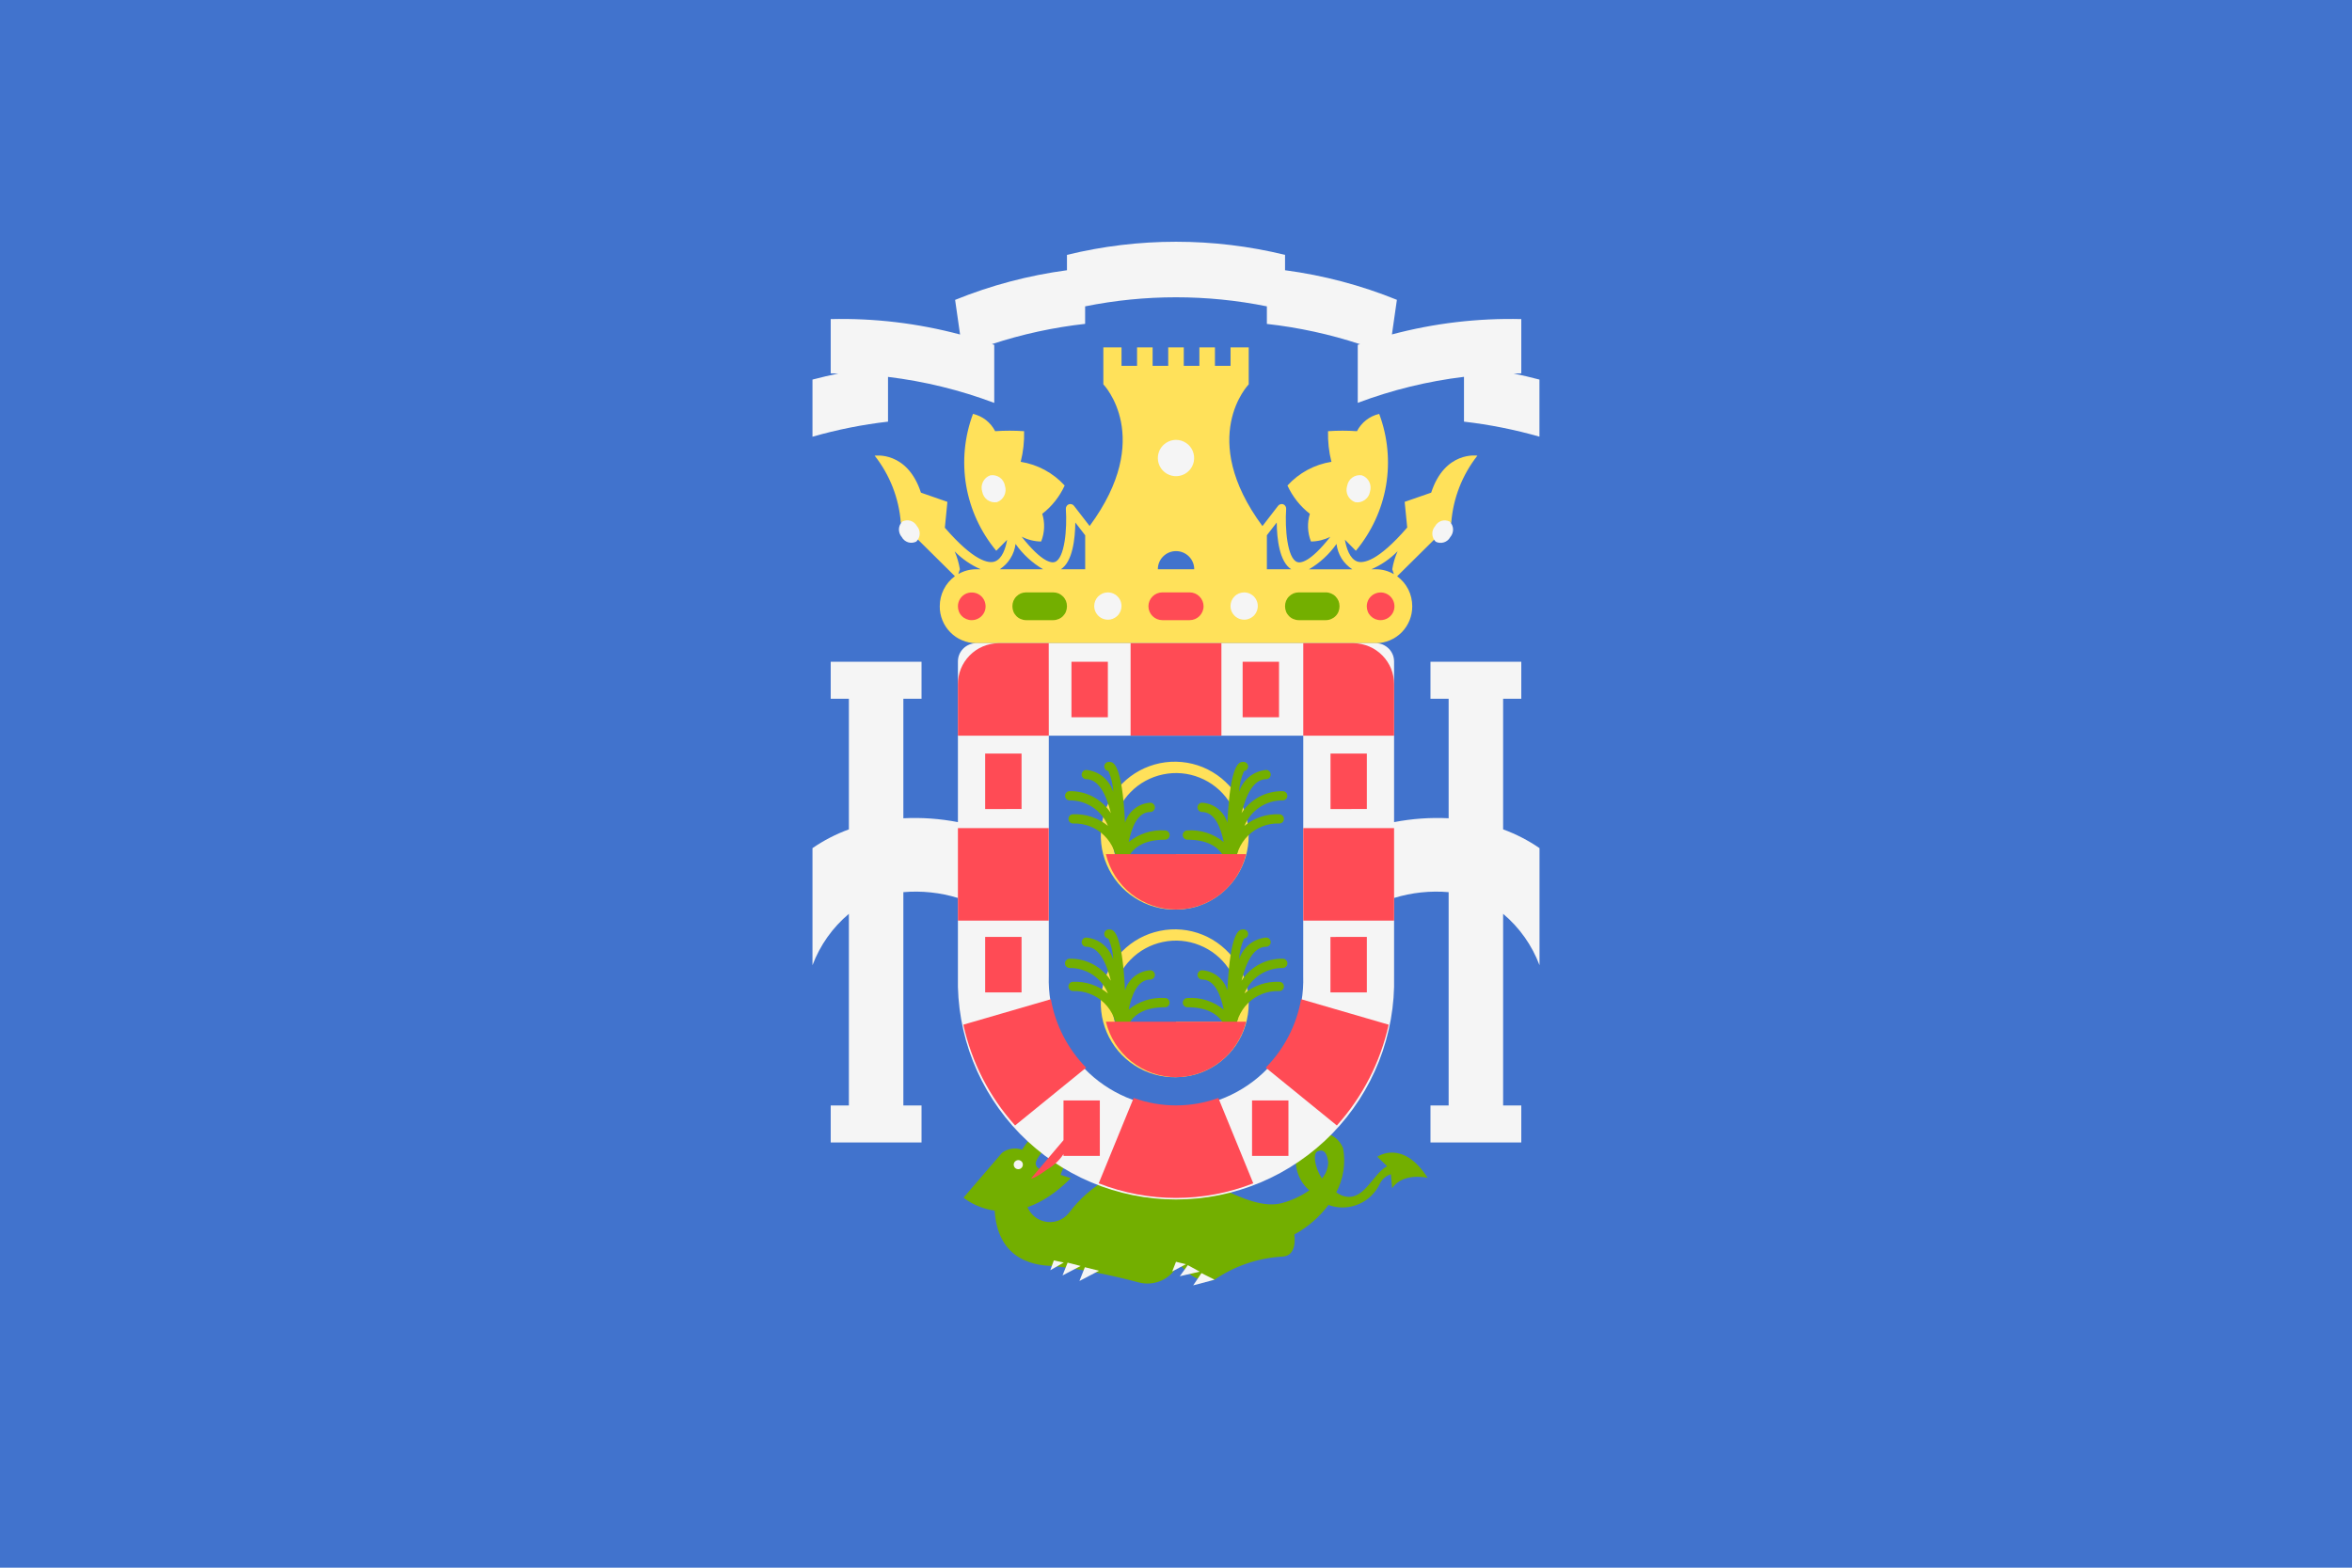 <svg viewBox="0 0 36 24" fill="none" xmlns="http://www.w3.org/2000/svg">
	<path d="M36 24H0V0H36" fill="#4173CD" />
	<path
		d="M15.636 10.98H15.079V10.13H15.636V10.98ZM15.079 13.81H15.636V12.96H15.079V13.81ZM15.358 16.641H15.914V15.791H15.358V16.641ZM20.086 16.641H20.643V15.791H20.086V16.641ZM20.365 10.98H20.921V10.13H20.365V10.98ZM18.278 10.13H17.722V10.98H18.278V10.13ZM20.365 13.81H20.921V12.96H20.365V13.81ZM17.722 18.056H18.278V17.207H17.722V18.056ZM19.112 12.793C19.113 13.009 19.052 13.22 18.937 13.403C18.822 13.585 18.657 13.731 18.462 13.823L18.452 13.827C18.432 13.837 18.412 13.844 18.392 13.851L18.354 13.866C18.32 13.878 18.286 13.888 18.251 13.896L18.207 13.905C18.185 13.909 18.163 13.912 18.141 13.915L18.105 13.92C18.071 13.923 18.035 13.925 18 13.925C17.775 13.929 17.555 13.866 17.366 13.743C17.177 13.621 17.029 13.446 16.941 13.239C16.852 13.033 16.827 12.805 16.869 12.584C16.91 12.363 17.016 12.16 17.174 11.999C17.331 11.839 17.533 11.73 17.753 11.684C17.973 11.639 18.202 11.66 18.41 11.745C18.618 11.831 18.796 11.976 18.921 12.162C19.046 12.349 19.113 12.568 19.113 12.793H19.112ZM18.974 12.793C18.971 12.601 18.911 12.414 18.802 12.256C18.693 12.098 18.54 11.976 18.362 11.905C18.184 11.833 17.988 11.816 17.8 11.856C17.613 11.895 17.44 11.989 17.306 12.126C17.171 12.263 17.08 12.436 17.044 12.625C17.007 12.813 17.028 13.008 17.102 13.185C17.176 13.362 17.301 13.514 17.461 13.62C17.62 13.726 17.808 13.783 18 13.783V13.076H18.933C18.96 12.984 18.973 12.889 18.973 12.793H18.974ZM19.113 15.358C19.114 15.588 19.045 15.812 18.916 16.002C18.786 16.191 18.602 16.337 18.387 16.419L18.3 16.448L18.257 16.459C18.239 16.463 18.222 16.467 18.204 16.471L18.15 16.479C18.135 16.481 18.119 16.484 18.103 16.485C18.078 16.488 18.053 16.489 18.027 16.489L18 16.491C17.775 16.495 17.555 16.432 17.366 16.31C17.177 16.188 17.029 16.012 16.941 15.806C16.852 15.599 16.827 15.371 16.868 15.15C16.91 14.93 17.016 14.726 17.174 14.566C17.331 14.406 17.532 14.296 17.753 14.251C17.973 14.205 18.201 14.226 18.409 14.311C18.617 14.396 18.795 14.541 18.92 14.727C19.046 14.914 19.113 15.133 19.113 15.358ZM18.973 15.358C18.97 15.166 18.91 14.979 18.801 14.821C18.692 14.663 18.539 14.541 18.36 14.47C18.182 14.398 17.987 14.381 17.799 14.421C17.611 14.46 17.439 14.554 17.305 14.691C17.17 14.828 17.079 15.002 17.043 15.19C17.006 15.379 17.027 15.574 17.101 15.751C17.175 15.928 17.3 16.079 17.46 16.185C17.62 16.292 17.808 16.348 18 16.348V15.641H18.933C18.96 15.549 18.973 15.454 18.973 15.358ZM22.613 6.976C22.381 7.271 22.242 7.628 22.213 8.002L21.385 8.822C21.457 8.875 21.515 8.944 21.556 9.024C21.596 9.104 21.616 9.193 21.616 9.282C21.617 9.431 21.559 9.574 21.455 9.68C21.351 9.785 21.209 9.846 21.06 9.847H14.94C14.866 9.846 14.793 9.831 14.726 9.802C14.658 9.774 14.596 9.732 14.545 9.679C14.493 9.627 14.452 9.564 14.425 9.496C14.397 9.428 14.383 9.355 14.384 9.281C14.384 9.191 14.405 9.103 14.445 9.023C14.485 8.943 14.544 8.874 14.616 8.821L13.788 8.001C13.759 7.627 13.62 7.271 13.388 6.976C13.388 6.976 13.887 6.899 14.096 7.542L14.501 7.683L14.462 8.079C14.909 8.595 15.133 8.629 15.226 8.596C15.34 8.556 15.393 8.391 15.415 8.264L15.249 8.432C15.01 8.145 14.851 7.8 14.788 7.432C14.726 7.064 14.762 6.686 14.893 6.336C14.965 6.353 15.033 6.385 15.092 6.431C15.15 6.477 15.198 6.535 15.232 6.601C15.38 6.591 15.527 6.591 15.675 6.601C15.679 6.759 15.662 6.917 15.623 7.07C15.882 7.111 16.119 7.239 16.296 7.433C16.218 7.603 16.101 7.752 15.953 7.866C15.996 8.005 15.99 8.155 15.936 8.29C15.832 8.289 15.73 8.263 15.637 8.216C15.95 8.613 16.097 8.622 16.147 8.603C16.297 8.547 16.335 8.094 16.314 7.791C16.313 7.776 16.317 7.761 16.325 7.749C16.332 7.736 16.344 7.726 16.358 7.721C16.372 7.715 16.387 7.715 16.402 7.719C16.416 7.723 16.429 7.731 16.438 7.743L16.678 8.053C17.678 6.697 16.888 5.884 16.888 5.884V5.318H17.166V5.601H17.404V5.318H17.642V5.601H17.881V5.318H18.119V5.601H18.358V5.318H18.596V5.601H18.835V5.318H19.113V5.884C19.113 5.884 18.321 6.697 19.323 8.054L19.563 7.743C19.572 7.731 19.585 7.723 19.599 7.719C19.613 7.715 19.628 7.715 19.642 7.72C19.656 7.726 19.668 7.736 19.675 7.748C19.683 7.761 19.687 7.776 19.686 7.791C19.666 8.094 19.703 8.547 19.854 8.604C19.904 8.623 20.05 8.614 20.362 8.218C20.27 8.264 20.169 8.289 20.066 8.29C20.012 8.155 20.006 8.005 20.049 7.866C19.901 7.752 19.784 7.603 19.706 7.433C19.883 7.239 20.12 7.111 20.379 7.07C20.34 6.917 20.323 6.759 20.327 6.601C20.474 6.591 20.622 6.591 20.77 6.601C20.804 6.535 20.852 6.477 20.911 6.431C20.97 6.385 21.038 6.353 21.11 6.336C21.241 6.686 21.277 7.064 21.215 7.432C21.152 7.8 20.992 8.145 20.753 8.432L20.585 8.262C20.607 8.389 20.659 8.555 20.774 8.596C20.867 8.628 21.091 8.595 21.539 8.076L21.5 7.683L21.906 7.542C22.115 6.899 22.612 6.975 22.613 6.976ZM20.034 8.716H20.699C20.633 8.673 20.576 8.616 20.534 8.549C20.493 8.481 20.466 8.406 20.457 8.327C20.346 8.485 20.201 8.619 20.034 8.716ZM19.391 8.194V8.715H19.764C19.582 8.601 19.544 8.243 19.542 7.999L19.391 8.194ZM17.722 8.715H18.279C18.279 8.641 18.25 8.57 18.197 8.518C18.145 8.466 18.074 8.437 18 8.437C17.927 8.437 17.856 8.466 17.804 8.518C17.751 8.57 17.722 8.641 17.722 8.715ZM16.237 8.715H16.61V8.195L16.459 7.999C16.456 8.243 16.419 8.601 16.237 8.715ZM15.302 8.715H15.966C15.799 8.618 15.655 8.485 15.544 8.327C15.535 8.405 15.508 8.481 15.466 8.548C15.425 8.615 15.368 8.672 15.302 8.715ZM14.94 8.715H15.01C14.861 8.65 14.726 8.557 14.612 8.441C14.65 8.529 14.677 8.621 14.692 8.715L14.668 8.788C14.751 8.74 14.845 8.715 14.94 8.715ZM21.31 8.715C21.325 8.62 21.353 8.527 21.392 8.439C21.277 8.556 21.141 8.65 20.99 8.715H21.06C21.157 8.715 21.252 8.741 21.335 8.79L21.31 8.715Z"
		fill="#FFE15A"
	/>
	<path
		d="M15.224 18.316C15.172 19.259 15.786 19.376 16.118 19.381C16.559 19.432 16.995 19.516 17.423 19.631C17.545 19.665 17.675 19.653 17.789 19.599C17.903 19.544 17.993 19.45 18.043 19.334C18.32 19.704 18.59 19.591 18.59 19.591C18.899 19.379 19.261 19.257 19.635 19.237C19.867 19.222 19.811 18.899 19.811 18.899C20.017 18.787 20.195 18.632 20.336 18.445L20.351 18.453C20.498 18.502 20.658 18.495 20.8 18.433C20.942 18.372 21.056 18.26 21.121 18.119C21.138 18.085 21.162 18.055 21.19 18.031C21.219 18.006 21.253 17.988 21.289 17.977L21.308 18.191C21.479 17.94 21.852 18.032 21.852 18.032C21.469 17.432 21.082 17.709 21.082 17.709L21.232 17.854C21.003 17.971 20.868 18.434 20.532 18.299C20.505 18.286 20.478 18.272 20.453 18.255C20.563 18.047 20.6 17.808 20.557 17.576C20.531 17.512 20.488 17.456 20.433 17.414C20.377 17.373 20.311 17.348 20.242 17.342C20.173 17.337 20.104 17.35 20.042 17.381C19.98 17.413 19.928 17.461 19.892 17.52C19.836 17.637 19.82 17.77 19.847 17.897C19.874 18.024 19.942 18.139 20.041 18.223C19.915 18.311 19.774 18.377 19.625 18.417C19.081 18.571 18.265 17.843 17.7 17.812C17.436 17.838 17.181 17.919 16.95 18.05C16.719 18.181 16.518 18.358 16.36 18.571C16.315 18.626 16.256 18.668 16.189 18.69C16.121 18.713 16.049 18.716 15.98 18.698C15.911 18.681 15.849 18.645 15.8 18.593C15.751 18.541 15.718 18.477 15.705 18.407M20.165 17.627C20.27 17.581 20.315 17.663 20.33 17.797C20.327 17.887 20.293 17.974 20.233 18.042C20.116 17.859 20.097 17.657 20.164 17.627H20.165ZM17.832 12.713C17.631 12.699 17.432 12.763 17.276 12.891C17.32 12.668 17.412 12.431 17.606 12.431C17.625 12.431 17.643 12.424 17.656 12.41C17.669 12.397 17.677 12.379 17.677 12.36C17.677 12.341 17.669 12.323 17.656 12.31C17.643 12.296 17.625 12.289 17.606 12.289C17.518 12.294 17.434 12.326 17.365 12.381C17.296 12.436 17.245 12.511 17.22 12.595C17.174 11.667 17.033 11.664 16.98 11.664C16.961 11.662 16.943 11.668 16.928 11.679C16.914 11.691 16.904 11.708 16.902 11.726C16.901 11.745 16.906 11.764 16.918 11.778C16.929 11.793 16.946 11.802 16.965 11.804C17.009 11.905 17.035 12.013 17.039 12.123C17.011 12.032 16.957 11.952 16.884 11.892C16.811 11.832 16.721 11.796 16.627 11.787C16.608 11.787 16.59 11.794 16.577 11.808C16.564 11.821 16.556 11.839 16.556 11.858C16.556 11.877 16.564 11.895 16.577 11.908C16.59 11.921 16.608 11.929 16.627 11.929C16.817 11.929 16.933 12.165 17.003 12.448C16.935 12.343 16.842 12.257 16.731 12.198C16.621 12.139 16.497 12.11 16.372 12.112C16.353 12.112 16.335 12.119 16.322 12.133C16.309 12.146 16.302 12.164 16.302 12.182C16.302 12.201 16.309 12.219 16.322 12.232C16.335 12.246 16.353 12.253 16.372 12.253C16.497 12.252 16.62 12.288 16.725 12.358C16.829 12.427 16.911 12.527 16.958 12.643C16.808 12.52 16.618 12.457 16.424 12.466C16.405 12.466 16.387 12.473 16.374 12.487C16.361 12.5 16.354 12.518 16.354 12.537C16.354 12.555 16.361 12.573 16.374 12.586C16.387 12.6 16.405 12.607 16.424 12.607C16.512 12.604 16.6 12.618 16.682 12.65C16.765 12.682 16.84 12.73 16.902 12.792C16.965 12.854 17.015 12.928 17.048 13.009C17.082 13.091 17.098 13.179 17.096 13.267C17.096 13.278 17.103 13.285 17.106 13.294C17.11 13.302 17.11 13.312 17.116 13.318C17.123 13.325 17.13 13.33 17.139 13.333C17.148 13.336 17.157 13.338 17.166 13.338C17.173 13.338 17.177 13.333 17.184 13.331C17.194 13.328 17.203 13.322 17.211 13.315C17.218 13.307 17.224 13.298 17.227 13.288C17.229 13.281 17.235 13.276 17.235 13.268C17.235 13.251 17.247 12.855 17.832 12.855C17.851 12.855 17.869 12.848 17.882 12.834C17.895 12.821 17.903 12.803 17.903 12.784C17.903 12.765 17.895 12.747 17.882 12.734C17.869 12.72 17.851 12.713 17.832 12.713ZM18.174 12.713C18.375 12.699 18.574 12.763 18.73 12.891C18.686 12.668 18.593 12.431 18.4 12.431C18.381 12.431 18.363 12.424 18.35 12.41C18.337 12.397 18.329 12.379 18.329 12.36C18.329 12.341 18.337 12.323 18.35 12.31C18.363 12.296 18.381 12.289 18.4 12.289C18.488 12.294 18.572 12.326 18.641 12.381C18.71 12.436 18.761 12.511 18.786 12.595C18.832 11.667 18.973 11.664 19.026 11.664C19.045 11.662 19.063 11.668 19.078 11.679C19.092 11.691 19.102 11.708 19.104 11.726C19.105 11.745 19.1 11.764 19.088 11.778C19.077 11.793 19.06 11.802 19.041 11.804C18.996 11.905 18.971 12.013 18.966 12.123C18.994 12.032 19.048 11.952 19.121 11.892C19.195 11.832 19.285 11.796 19.379 11.787C19.398 11.787 19.416 11.794 19.429 11.808C19.442 11.821 19.45 11.839 19.45 11.858C19.45 11.877 19.442 11.895 19.429 11.908C19.416 11.921 19.398 11.929 19.379 11.929C19.189 11.929 19.073 12.165 19.003 12.448C19.071 12.343 19.164 12.257 19.275 12.198C19.385 12.139 19.509 12.11 19.634 12.112C19.653 12.112 19.671 12.119 19.684 12.133C19.697 12.146 19.704 12.164 19.704 12.182C19.704 12.201 19.697 12.219 19.684 12.232C19.671 12.246 19.653 12.253 19.634 12.253C19.509 12.252 19.386 12.288 19.281 12.358C19.177 12.427 19.095 12.527 19.048 12.643C19.198 12.52 19.388 12.457 19.582 12.466C19.601 12.466 19.619 12.473 19.632 12.487C19.645 12.5 19.652 12.518 19.652 12.537C19.652 12.555 19.645 12.573 19.632 12.586C19.619 12.6 19.601 12.607 19.582 12.607C19.494 12.604 19.406 12.618 19.324 12.65C19.241 12.682 19.166 12.73 19.104 12.792C19.041 12.854 18.991 12.928 18.958 13.009C18.924 13.091 18.908 13.179 18.91 13.267C18.91 13.278 18.903 13.285 18.9 13.294C18.896 13.302 18.895 13.312 18.89 13.318C18.883 13.325 18.876 13.33 18.867 13.333C18.858 13.336 18.849 13.338 18.84 13.338C18.833 13.338 18.828 13.333 18.822 13.331C18.812 13.328 18.803 13.322 18.795 13.315C18.788 13.307 18.782 13.298 18.779 13.288C18.777 13.281 18.771 13.276 18.771 13.268C18.771 13.251 18.759 12.855 18.174 12.855C18.155 12.855 18.137 12.848 18.124 12.834C18.11 12.821 18.103 12.803 18.103 12.784C18.103 12.765 18.11 12.747 18.124 12.734C18.137 12.72 18.155 12.713 18.174 12.713ZM17.832 15.279C17.631 15.265 17.432 15.328 17.276 15.456C17.32 15.234 17.412 14.996 17.606 14.996C17.625 14.996 17.643 14.989 17.656 14.975C17.669 14.962 17.677 14.944 17.677 14.925C17.677 14.906 17.669 14.888 17.656 14.875C17.643 14.861 17.625 14.854 17.606 14.854C17.518 14.859 17.434 14.892 17.365 14.947C17.296 15.002 17.245 15.076 17.22 15.161C17.174 14.232 17.033 14.229 16.98 14.229C16.961 14.227 16.943 14.232 16.928 14.244C16.914 14.256 16.904 14.273 16.902 14.291C16.901 14.31 16.906 14.329 16.918 14.343C16.929 14.358 16.946 14.367 16.965 14.369C17.01 14.47 17.035 14.579 17.039 14.689C17.011 14.598 16.957 14.518 16.884 14.458C16.811 14.398 16.721 14.362 16.627 14.353C16.608 14.353 16.59 14.36 16.577 14.374C16.564 14.387 16.556 14.405 16.556 14.424C16.556 14.442 16.564 14.46 16.577 14.473C16.59 14.487 16.608 14.494 16.627 14.494C16.817 14.494 16.933 14.73 17.003 15.014C16.935 14.909 16.842 14.822 16.731 14.763C16.621 14.704 16.497 14.675 16.372 14.677C16.353 14.677 16.335 14.684 16.322 14.698C16.308 14.711 16.301 14.729 16.301 14.748C16.301 14.767 16.308 14.785 16.322 14.798C16.335 14.812 16.353 14.819 16.372 14.819C16.497 14.818 16.62 14.854 16.725 14.923C16.829 14.993 16.91 15.092 16.958 15.208C16.808 15.085 16.618 15.022 16.424 15.031C16.405 15.031 16.387 15.038 16.374 15.052C16.361 15.065 16.354 15.083 16.354 15.101C16.354 15.12 16.361 15.138 16.374 15.151C16.387 15.165 16.405 15.172 16.424 15.172C16.512 15.169 16.6 15.183 16.683 15.215C16.765 15.247 16.84 15.295 16.903 15.357C16.966 15.419 17.015 15.493 17.049 15.575C17.082 15.657 17.098 15.745 17.096 15.833C17.097 15.842 17.101 15.851 17.106 15.859C17.11 15.867 17.11 15.877 17.116 15.883C17.123 15.889 17.13 15.895 17.139 15.898C17.148 15.902 17.157 15.903 17.166 15.903C17.173 15.903 17.177 15.898 17.184 15.896C17.194 15.893 17.203 15.887 17.211 15.88C17.218 15.872 17.224 15.863 17.227 15.853C17.229 15.846 17.235 15.841 17.235 15.833C17.235 15.816 17.247 15.42 17.832 15.42C17.851 15.42 17.869 15.413 17.882 15.399C17.895 15.386 17.902 15.368 17.902 15.35C17.902 15.331 17.895 15.313 17.882 15.3C17.869 15.286 17.851 15.279 17.832 15.279ZM18.174 15.279C18.375 15.265 18.574 15.328 18.73 15.456C18.686 15.234 18.593 14.996 18.4 14.996C18.381 14.996 18.363 14.989 18.35 14.975C18.337 14.962 18.329 14.944 18.329 14.925C18.329 14.906 18.337 14.888 18.35 14.875C18.363 14.861 18.381 14.854 18.4 14.854C18.488 14.859 18.572 14.892 18.641 14.947C18.71 15.002 18.761 15.076 18.786 15.161C18.832 14.232 18.973 14.229 19.026 14.229C19.045 14.227 19.063 14.232 19.078 14.244C19.092 14.256 19.102 14.273 19.104 14.291C19.105 14.31 19.1 14.329 19.088 14.343C19.077 14.358 19.06 14.367 19.041 14.369C18.996 14.47 18.971 14.579 18.966 14.689C18.994 14.598 19.048 14.518 19.121 14.458C19.195 14.398 19.285 14.362 19.379 14.353C19.398 14.353 19.416 14.36 19.429 14.374C19.442 14.387 19.45 14.405 19.45 14.424C19.45 14.442 19.442 14.46 19.429 14.473C19.416 14.487 19.398 14.494 19.379 14.494C19.189 14.494 19.073 14.73 19.003 15.014C19.071 14.909 19.164 14.822 19.275 14.763C19.385 14.704 19.509 14.675 19.634 14.677C19.653 14.677 19.671 14.684 19.684 14.698C19.698 14.711 19.705 14.729 19.705 14.748C19.705 14.767 19.698 14.785 19.684 14.798C19.671 14.812 19.653 14.819 19.634 14.819C19.509 14.818 19.386 14.854 19.281 14.923C19.177 14.993 19.096 15.092 19.048 15.208C19.198 15.085 19.388 15.022 19.582 15.031C19.601 15.031 19.619 15.038 19.632 15.052C19.645 15.065 19.652 15.083 19.652 15.101C19.652 15.12 19.645 15.138 19.632 15.151C19.619 15.165 19.601 15.172 19.582 15.172C19.494 15.169 19.406 15.183 19.323 15.215C19.241 15.247 19.166 15.295 19.103 15.357C19.04 15.419 18.991 15.493 18.957 15.575C18.924 15.657 18.908 15.745 18.91 15.833C18.909 15.842 18.905 15.851 18.9 15.859C18.896 15.867 18.895 15.877 18.89 15.883C18.883 15.889 18.876 15.895 18.867 15.898C18.858 15.902 18.849 15.903 18.84 15.903C18.833 15.903 18.828 15.898 18.822 15.896C18.812 15.893 18.803 15.887 18.795 15.88C18.788 15.872 18.782 15.863 18.779 15.853C18.777 15.846 18.771 15.841 18.771 15.833C18.771 15.816 18.759 15.42 18.174 15.42C18.155 15.42 18.137 15.413 18.124 15.399C18.111 15.386 18.104 15.368 18.104 15.35C18.104 15.331 18.111 15.313 18.124 15.3C18.137 15.286 18.155 15.279 18.174 15.279ZM20.294 9.494H19.878C19.85 9.494 19.823 9.488 19.797 9.477C19.772 9.467 19.748 9.451 19.729 9.431C19.71 9.411 19.694 9.388 19.684 9.362C19.674 9.336 19.669 9.309 19.669 9.281C19.669 9.253 19.674 9.226 19.684 9.2C19.695 9.175 19.71 9.151 19.729 9.132C19.749 9.112 19.772 9.096 19.797 9.085C19.823 9.075 19.85 9.069 19.878 9.069H20.295C20.323 9.069 20.35 9.075 20.375 9.086C20.401 9.097 20.424 9.112 20.443 9.132C20.462 9.152 20.477 9.175 20.488 9.2C20.498 9.226 20.503 9.253 20.503 9.281C20.503 9.309 20.498 9.336 20.488 9.362C20.478 9.388 20.463 9.411 20.443 9.431C20.424 9.451 20.401 9.466 20.375 9.477C20.35 9.488 20.322 9.494 20.294 9.494ZM16.122 9.494H15.705C15.677 9.494 15.65 9.488 15.624 9.477C15.599 9.467 15.575 9.451 15.556 9.431C15.537 9.411 15.521 9.388 15.511 9.362C15.501 9.336 15.496 9.309 15.496 9.281C15.496 9.253 15.501 9.226 15.511 9.2C15.522 9.175 15.537 9.151 15.556 9.132C15.576 9.112 15.599 9.096 15.624 9.085C15.65 9.075 15.677 9.069 15.705 9.069H16.122C16.15 9.069 16.177 9.075 16.203 9.085C16.228 9.096 16.251 9.112 16.271 9.132C16.29 9.151 16.305 9.175 16.316 9.2C16.326 9.226 16.331 9.253 16.331 9.281C16.331 9.309 16.326 9.336 16.316 9.362C16.306 9.388 16.29 9.411 16.271 9.431C16.252 9.451 16.228 9.467 16.203 9.477C16.177 9.488 16.15 9.494 16.122 9.494ZM16.456 17.653C16.392 17.649 16.329 17.662 16.272 17.691C16.215 17.719 16.167 17.763 16.133 17.817C16.063 17.914 15.873 17.947 15.853 17.82C15.835 17.706 16.229 17.35 16.229 17.35C16.203 17.312 16.164 17.284 16.119 17.271C16.075 17.257 16.027 17.26 15.984 17.277C15.813 17.321 15.644 17.602 15.644 17.602C15.593 17.583 15.538 17.578 15.484 17.586C15.43 17.595 15.379 17.617 15.336 17.65L14.748 18.335C14.748 18.335 15.47 18.963 16.39 18.037L16.234 17.986C16.275 17.856 16.352 17.741 16.456 17.653Z"
		fill="#73AF00"
	/>
	<path
		d="M16.605 19.4L16.822 19.454L16.522 19.611L16.605 19.4ZM16.341 19.33L16.263 19.526L16.541 19.381L16.341 19.33ZM16.13 19.296L16.076 19.446L16.282 19.328L16.13 19.296ZM18.263 19.678L18.59 19.591L18.39 19.49L18.263 19.678ZM18.181 19.368L18.058 19.538L18.363 19.468L18.181 19.368ZM18 19.317L17.942 19.465L18.152 19.354L18 19.317ZM13.812 7.983C13.78 8.014 13.761 8.056 13.759 8.1C13.758 8.144 13.773 8.188 13.802 8.221C13.823 8.26 13.857 8.288 13.899 8.302C13.941 8.315 13.986 8.311 14.025 8.291C14.057 8.26 14.075 8.219 14.077 8.174C14.079 8.13 14.064 8.087 14.035 8.054C14.014 8.015 13.979 7.987 13.938 7.973C13.896 7.96 13.851 7.964 13.812 7.984V7.983ZM21.966 8.055C21.937 8.088 21.921 8.132 21.923 8.176C21.925 8.22 21.943 8.262 21.975 8.293C22.014 8.313 22.059 8.316 22.101 8.303C22.143 8.29 22.177 8.261 22.198 8.222C22.227 8.189 22.242 8.145 22.241 8.101C22.239 8.057 22.22 8.015 22.188 7.984C22.149 7.965 22.104 7.961 22.063 7.974C22.021 7.988 21.986 8.017 21.966 8.055ZM21.338 10.131V14.942C21.349 15.387 21.271 15.83 21.108 16.245C20.945 16.659 20.701 17.037 20.39 17.356C20.079 17.674 19.707 17.928 19.297 18.101C18.886 18.274 18.445 18.363 18 18.363C17.555 18.363 17.114 18.274 16.703 18.101C16.293 17.928 15.921 17.674 15.61 17.356C15.299 17.037 15.055 16.659 14.892 16.245C14.729 15.83 14.651 15.387 14.662 14.942V13.747C14.392 13.664 14.108 13.634 13.827 13.658V16.924H14.105V17.49H12.715V16.924H12.993V13.99C12.743 14.2 12.551 14.471 12.436 14.777V12.984C12.609 12.865 12.796 12.769 12.993 12.697V10.697H12.715V10.131H14.105V10.697H13.827V12.527C14.107 12.513 14.387 12.533 14.662 12.586V10.13C14.662 10.093 14.668 10.057 14.682 10.022C14.696 9.988 14.716 9.957 14.742 9.931C14.768 9.904 14.799 9.884 14.833 9.869C14.867 9.855 14.903 9.847 14.94 9.847H21.06C21.097 9.847 21.134 9.855 21.168 9.869C21.201 9.884 21.232 9.905 21.258 9.931C21.284 9.958 21.304 9.989 21.318 10.023C21.332 10.057 21.338 10.094 21.338 10.131ZM19.948 11.263H16.053V14.943C16.045 15.204 16.089 15.464 16.183 15.707C16.277 15.951 16.419 16.173 16.601 16.361C16.782 16.548 17 16.697 17.24 16.799C17.48 16.901 17.739 16.953 18 16.953C18.261 16.953 18.52 16.901 18.76 16.799C19 16.697 19.218 16.548 19.399 16.361C19.581 16.173 19.723 15.951 19.817 15.707C19.911 15.464 19.955 15.204 19.947 14.943L19.948 11.263ZM16.748 9.281C16.749 9.322 16.761 9.362 16.785 9.396C16.808 9.43 16.841 9.457 16.879 9.472C16.917 9.487 16.959 9.491 17 9.483C17.04 9.474 17.077 9.454 17.106 9.425C17.135 9.395 17.154 9.358 17.162 9.318C17.17 9.277 17.166 9.235 17.15 9.197C17.134 9.159 17.107 9.127 17.073 9.104C17.038 9.081 16.998 9.069 16.957 9.069C16.929 9.069 16.902 9.075 16.877 9.085C16.851 9.096 16.828 9.112 16.808 9.132C16.789 9.151 16.774 9.175 16.763 9.2C16.753 9.226 16.748 9.253 16.748 9.281ZM18.834 9.281C18.835 9.322 18.847 9.362 18.871 9.396C18.894 9.43 18.927 9.456 18.965 9.472C19.003 9.487 19.045 9.491 19.085 9.483C19.125 9.474 19.163 9.454 19.192 9.425C19.22 9.396 19.24 9.359 19.248 9.318C19.256 9.278 19.252 9.236 19.236 9.198C19.22 9.16 19.194 9.127 19.16 9.105C19.125 9.082 19.085 9.069 19.044 9.069C19.016 9.069 18.989 9.075 18.963 9.085C18.938 9.096 18.914 9.111 18.895 9.131C18.875 9.151 18.86 9.174 18.849 9.2C18.839 9.226 18.834 9.253 18.834 9.281ZM17.722 7.017C17.723 7.072 17.74 7.125 17.771 7.17C17.802 7.215 17.846 7.25 17.897 7.27C17.948 7.291 18.004 7.295 18.057 7.284C18.111 7.273 18.16 7.246 18.198 7.207C18.237 7.168 18.263 7.118 18.273 7.064C18.283 7.011 18.277 6.955 18.256 6.904C18.235 6.854 18.2 6.811 18.154 6.781C18.108 6.75 18.055 6.734 18 6.734C17.963 6.734 17.927 6.742 17.893 6.756C17.859 6.771 17.828 6.791 17.802 6.818C17.776 6.844 17.756 6.875 17.742 6.909C17.729 6.944 17.722 6.98 17.722 7.017ZM15.157 7.277C15.108 7.294 15.068 7.33 15.045 7.377C15.022 7.424 15.018 7.478 15.034 7.527C15.043 7.578 15.071 7.624 15.113 7.654C15.155 7.684 15.208 7.696 15.259 7.688C15.308 7.671 15.348 7.635 15.371 7.588C15.394 7.541 15.398 7.487 15.382 7.438C15.378 7.413 15.369 7.388 15.355 7.366C15.342 7.344 15.324 7.325 15.303 7.31C15.282 7.295 15.258 7.285 15.233 7.279C15.208 7.273 15.182 7.273 15.157 7.277ZM20.62 7.437C20.604 7.487 20.607 7.541 20.63 7.588C20.653 7.634 20.694 7.671 20.743 7.688C20.768 7.692 20.794 7.692 20.82 7.686C20.845 7.68 20.868 7.669 20.889 7.654C20.91 7.639 20.928 7.62 20.942 7.599C20.956 7.577 20.965 7.552 20.969 7.527C20.985 7.478 20.981 7.424 20.958 7.377C20.935 7.33 20.895 7.294 20.846 7.277C20.795 7.268 20.742 7.28 20.7 7.31C20.657 7.34 20.629 7.386 20.62 7.437ZM23.564 14.777V12.984C23.391 12.865 23.204 12.769 23.007 12.697V10.697H23.285V10.131H21.895V10.697H22.173V12.527C21.893 12.513 21.613 12.533 21.338 12.586V13.747C21.608 13.664 21.892 13.634 22.173 13.658V16.924H21.895V17.49H23.285V16.924H23.007V13.99C23.257 14.2 23.449 14.471 23.564 14.777ZM15.588 17.76C15.574 17.76 15.56 17.763 15.549 17.771C15.537 17.778 15.527 17.789 15.522 17.802C15.516 17.814 15.515 17.829 15.517 17.842C15.52 17.856 15.526 17.869 15.536 17.879C15.546 17.889 15.558 17.896 15.572 17.898C15.585 17.901 15.599 17.9 15.612 17.895C15.625 17.89 15.636 17.881 15.644 17.869C15.652 17.858 15.656 17.844 15.656 17.83C15.656 17.821 15.655 17.812 15.651 17.803C15.648 17.795 15.643 17.787 15.636 17.781C15.63 17.774 15.623 17.769 15.614 17.766C15.606 17.762 15.597 17.76 15.588 17.76ZM13.592 5.77C14.148 5.837 14.694 5.971 15.218 6.168V5.28L15.183 5.268C15.646 5.116 16.124 5.012 16.609 4.958V4.69C17.527 4.505 18.473 4.505 19.391 4.69V4.959C19.876 5.013 20.354 5.117 20.817 5.269L20.782 5.279V6.167C21.306 5.97 21.852 5.836 22.408 5.769V6.455C22.799 6.5 23.185 6.577 23.563 6.685V5.811C23.432 5.777 23.3 5.745 23.168 5.718L23.285 5.716V4.885C22.617 4.869 21.951 4.948 21.305 5.12L21.381 4.59C20.832 4.367 20.256 4.215 19.669 4.137V3.902C18.573 3.634 17.427 3.634 16.331 3.902V4.137C15.743 4.216 15.168 4.368 14.619 4.591L14.695 5.121C14.05 4.949 13.383 4.869 12.715 4.885V5.716L12.831 5.718C12.698 5.746 12.567 5.777 12.436 5.811V6.686C12.814 6.577 13.201 6.5 13.592 6.455V5.77Z"
		fill="#F5F5F5"
	/>
	<path
		d="M16.053 11.263H14.662V10.479C14.661 10.397 14.677 10.315 14.707 10.239C14.738 10.163 14.784 10.093 14.841 10.035C14.899 9.976 14.967 9.929 15.043 9.897C15.118 9.865 15.2 9.848 15.282 9.847H16.052L16.053 11.263ZM18.695 9.847H17.305V11.262H18.695V9.847ZM16.052 12.678H14.662V14.094H16.052V12.678ZM19.948 12.678V14.094H21.338V12.678H19.948ZM21.338 11.263V10.479C21.339 10.397 21.323 10.315 21.293 10.239C21.262 10.163 21.216 10.093 21.159 10.035C21.101 9.976 21.033 9.929 20.957 9.897C20.881 9.865 20.8 9.848 20.718 9.847H19.948V11.263H21.338ZM18 16.923C17.779 16.923 17.56 16.884 17.352 16.809L16.817 18.116C17.578 18.414 18.422 18.414 19.183 18.116L18.648 16.809C18.44 16.885 18.221 16.923 18 16.923ZM16.086 15.297L14.745 15.687C14.871 16.261 15.144 16.793 15.537 17.23L16.625 16.345C16.343 16.058 16.155 15.693 16.085 15.297H16.086ZM19.374 16.345L20.462 17.23C20.855 16.793 21.128 16.261 21.255 15.687L19.915 15.297C19.845 15.693 19.656 16.058 19.374 16.345ZM15.636 12.385V11.536H15.079V12.386L15.636 12.385ZM20.921 12.385V11.536H20.365V12.386L20.921 12.385ZM15.636 15.193V14.343H15.079V15.193H15.636ZM16.834 17.696V16.847H16.278V17.455L15.783 18.039C15.825 18.054 16.031 17.901 16.031 17.901C16.13 17.844 16.215 17.764 16.278 17.668V17.696H16.834ZM19.164 17.696H19.721V16.847H19.164V17.696ZM20.364 14.344V15.193H20.921V14.343L20.364 14.344ZM16.957 10.131H16.4V10.98H16.957V10.131ZM19.577 10.131H19.02V10.98H19.577V10.131ZM16.927 13.076C16.985 13.317 17.122 13.532 17.316 13.686C17.511 13.84 17.752 13.924 18 13.924C18.248 13.924 18.489 13.84 18.684 13.686C18.878 13.532 19.015 13.317 19.073 13.076H16.927ZM18 16.491C18.248 16.489 18.488 16.404 18.683 16.25C18.877 16.096 19.014 15.882 19.073 15.641H16.927C16.986 15.882 17.123 16.096 17.317 16.25C17.512 16.404 17.752 16.489 18 16.491ZM17.791 9.494H18.209C18.265 9.494 18.319 9.472 18.359 9.432C18.399 9.392 18.422 9.338 18.422 9.281C18.422 9.225 18.399 9.171 18.359 9.131C18.319 9.091 18.265 9.069 18.209 9.069H17.791C17.735 9.069 17.681 9.091 17.641 9.131C17.601 9.171 17.578 9.225 17.578 9.281C17.578 9.338 17.601 9.392 17.641 9.432C17.681 9.472 17.735 9.494 17.791 9.494ZM21.13 9.494C21.172 9.494 21.213 9.482 21.248 9.459C21.283 9.436 21.311 9.403 21.327 9.365C21.344 9.326 21.348 9.283 21.34 9.242C21.332 9.201 21.312 9.163 21.283 9.133C21.253 9.103 21.216 9.083 21.175 9.074C21.134 9.066 21.091 9.07 21.052 9.086C21.013 9.101 20.98 9.129 20.956 9.163C20.933 9.198 20.92 9.239 20.92 9.281C20.92 9.309 20.925 9.336 20.935 9.362C20.945 9.388 20.961 9.412 20.98 9.431C21 9.451 21.023 9.467 21.049 9.478C21.075 9.488 21.102 9.494 21.13 9.494ZM14.87 9.494C14.912 9.495 14.953 9.483 14.989 9.46C15.024 9.438 15.052 9.405 15.069 9.366C15.085 9.328 15.09 9.285 15.082 9.244C15.075 9.202 15.055 9.164 15.026 9.134C14.996 9.104 14.959 9.083 14.918 9.075C14.876 9.066 14.834 9.07 14.794 9.085C14.755 9.101 14.722 9.128 14.698 9.163C14.675 9.198 14.662 9.239 14.662 9.281C14.662 9.309 14.667 9.336 14.677 9.362C14.687 9.388 14.702 9.411 14.722 9.431C14.741 9.451 14.764 9.466 14.79 9.477C14.815 9.488 14.842 9.494 14.87 9.494Z"
		fill="#FF4B55"
	/>
</svg>
